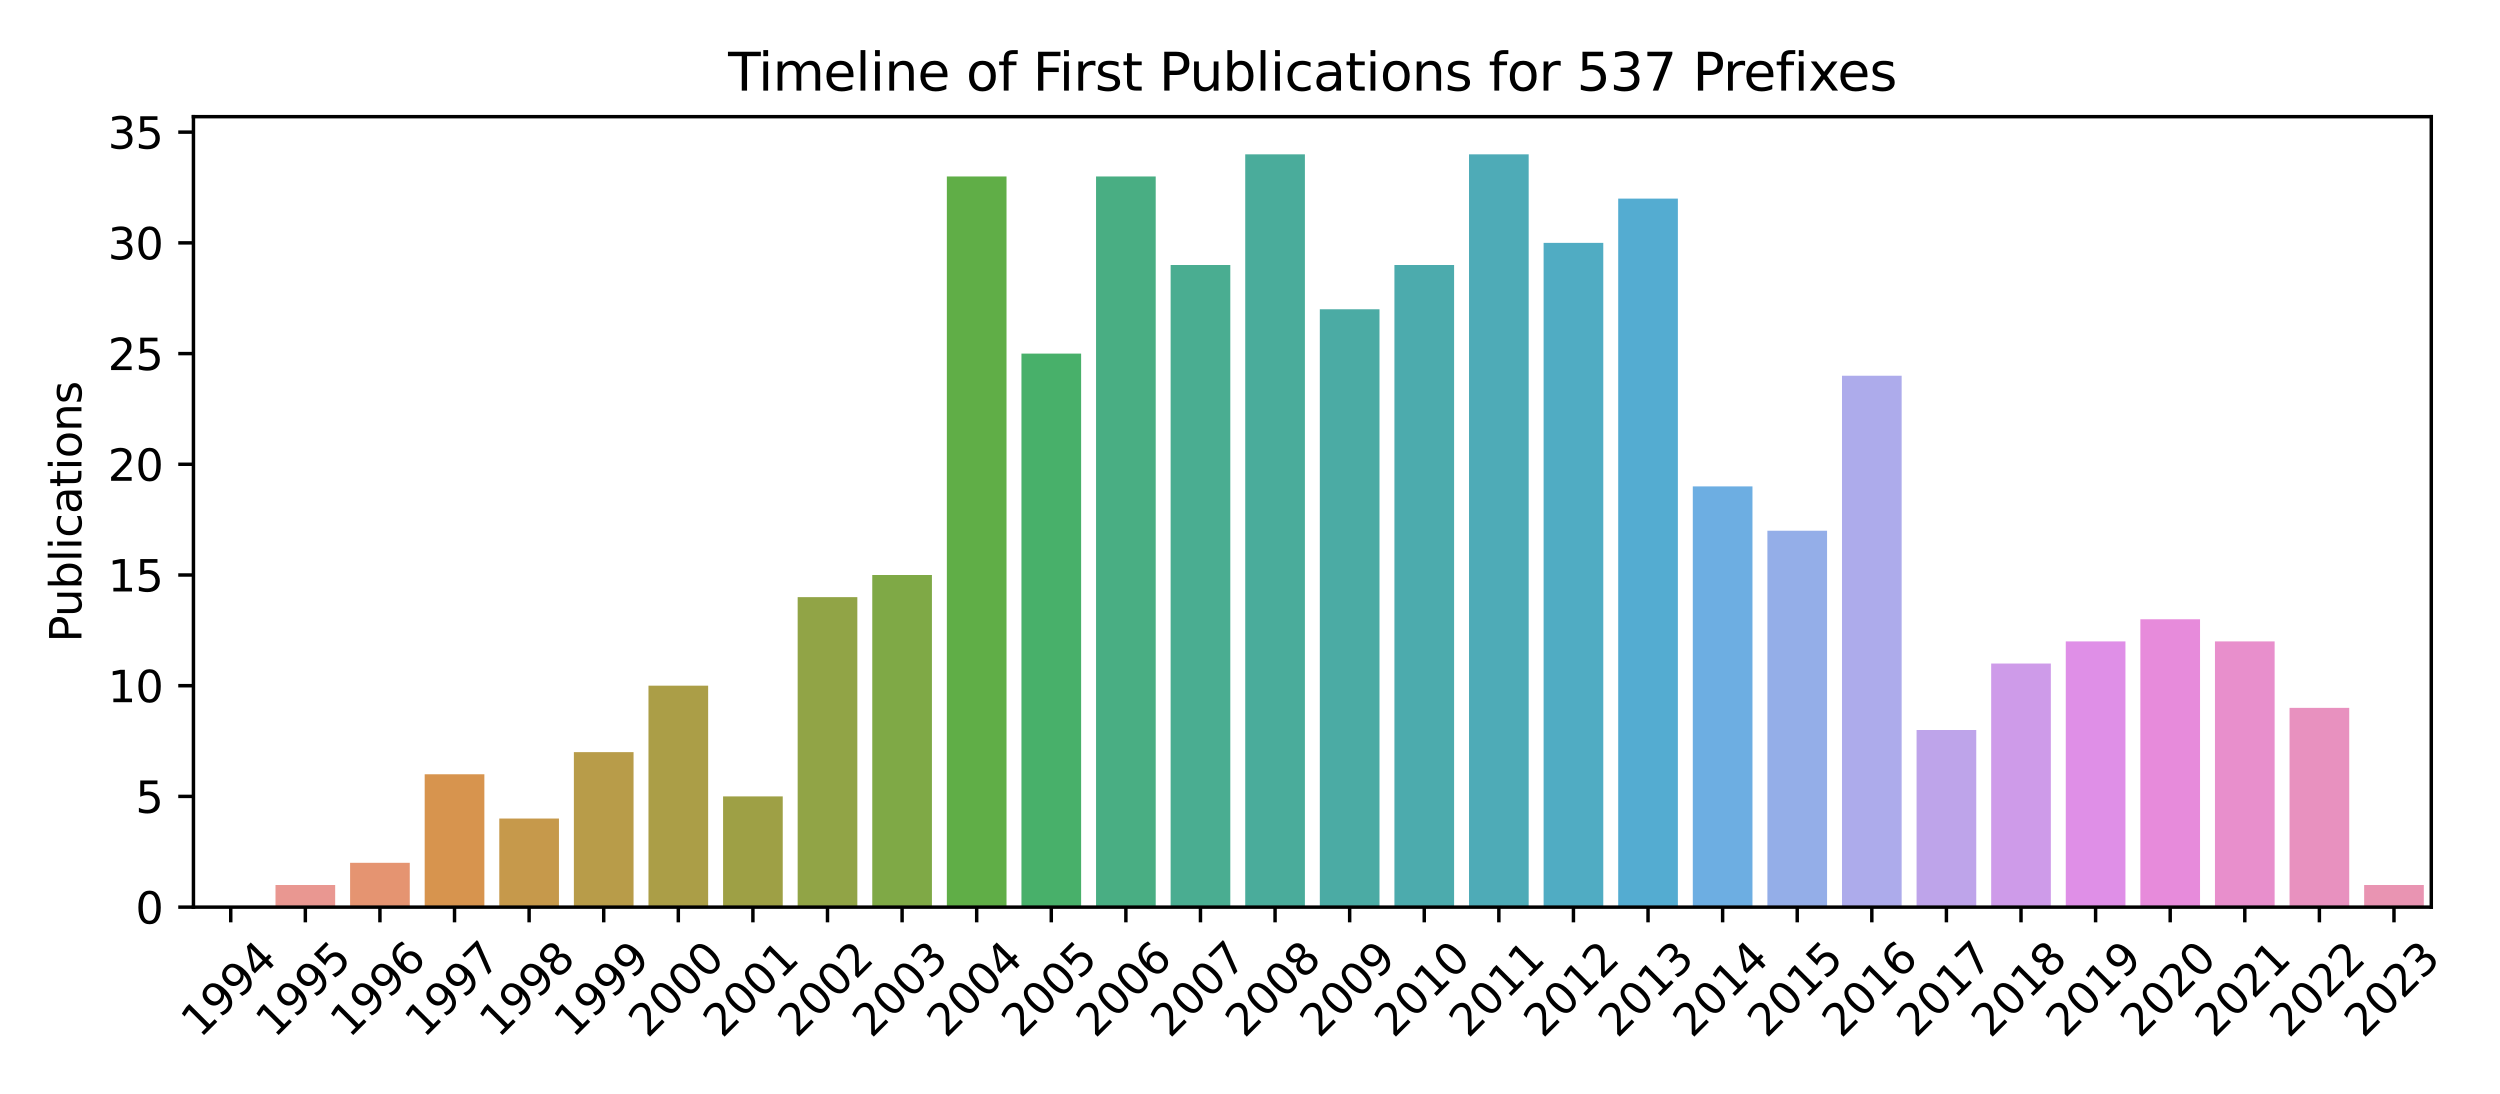 <?xml version="1.0" encoding="utf-8" standalone="no"?>
<!DOCTYPE svg PUBLIC "-//W3C//DTD SVG 1.1//EN"
  "http://www.w3.org/Graphics/SVG/1.1/DTD/svg11.dtd">
<svg xmlns:xlink="http://www.w3.org/1999/xlink" width="576pt" height="252pt" viewBox="0 0 576 252" xmlns="http://www.w3.org/2000/svg" version="1.1">
 <defs>
  <style type="text/css">*{stroke-linejoin: round; stroke-linecap: butt}</style>
 </defs>
 <g id="figure_1">
  <g id="patch_1">
   <path d="M 0 252 
L 576 252 
L 576 0 
L 0 0 
z
" style="fill: #ffffff"/>
  </g>
  <g id="axes_1">
   <g id="patch_2">
    <path d="M 44.57 208.999 
L 560.167 208.999 
L 560.167 26.88 
L 44.57 26.88 
z
" style="fill: #ffffff"/>
   </g>
   <g id="patch_3">
    <path d="M 46.289 208.999 
L 60.038 208.999 
L 60.038 208.999 
L 46.289 208.999 
z
" clip-path="url(#pfd00ea7d1a)" style="fill: #ea96a3"/>
   </g>
   <g id="patch_4">
    <path d="M 63.475 208.999 
L 77.224 208.999 
L 77.224 203.897 
L 63.475 203.897 
z
" clip-path="url(#pfd00ea7d1a)" style="fill: #e99791"/>
   </g>
   <g id="patch_5">
    <path d="M 80.662 208.999 
L 94.411 208.999 
L 94.411 198.796 
L 80.662 198.796 
z
" clip-path="url(#pfd00ea7d1a)" style="fill: #e59471"/>
   </g>
   <g id="patch_6">
    <path d="M 97.848 208.999 
L 111.598 208.999 
L 111.598 178.391 
L 97.848 178.391 
z
" clip-path="url(#pfd00ea7d1a)" style="fill: #d7944e"/>
   </g>
   <g id="patch_7">
    <path d="M 115.035 208.999 
L 128.784 208.999 
L 128.784 188.593 
L 115.035 188.593 
z
" clip-path="url(#pfd00ea7d1a)" style="fill: #c6994b"/>
   </g>
   <g id="patch_8">
    <path d="M 132.221 208.999 
L 145.971 208.999 
L 145.971 173.289 
L 132.221 173.289 
z
" clip-path="url(#pfd00ea7d1a)" style="fill: #b89c49"/>
   </g>
   <g id="patch_9">
    <path d="M 149.408 208.999 
L 163.157 208.999 
L 163.157 157.985 
L 149.408 157.985 
z
" clip-path="url(#pfd00ea7d1a)" style="fill: #ab9e47"/>
   </g>
   <g id="patch_10">
    <path d="M 166.595 208.999 
L 180.344 208.999 
L 180.344 183.492 
L 166.595 183.492 
z
" clip-path="url(#pfd00ea7d1a)" style="fill: #9ea045"/>
   </g>
   <g id="patch_11">
    <path d="M 183.781 208.999 
L 197.53 208.999 
L 197.53 137.58 
L 183.781 137.58 
z
" clip-path="url(#pfd00ea7d1a)" style="fill: #91a446"/>
   </g>
   <g id="patch_12">
    <path d="M 200.968 208.999 
L 214.717 208.999 
L 214.717 132.478 
L 200.968 132.478 
z
" clip-path="url(#pfd00ea7d1a)" style="fill: #7fa946"/>
   </g>
   <g id="patch_13">
    <path d="M 218.154 208.999 
L 231.903 208.999 
L 231.903 40.654 
L 218.154 40.654 
z
" clip-path="url(#pfd00ea7d1a)" style="fill: #60ae47"/>
   </g>
   <g id="patch_14">
    <path d="M 235.341 208.999 
L 249.09 208.999 
L 249.09 81.465 
L 235.341 81.465 
z
" clip-path="url(#pfd00ea7d1a)" style="fill: #48b06a"/>
   </g>
   <g id="patch_15">
    <path d="M 252.527 208.999 
L 266.277 208.999 
L 266.277 40.654 
L 252.527 40.654 
z
" clip-path="url(#pfd00ea7d1a)" style="fill: #49ae83"/>
   </g>
   <g id="patch_16">
    <path d="M 269.714 208.999 
L 283.463 208.999 
L 283.463 61.059 
L 269.714 61.059 
z
" clip-path="url(#pfd00ea7d1a)" style="fill: #4aad91"/>
   </g>
   <g id="patch_17">
    <path d="M 286.9 208.999 
L 300.65 208.999 
L 300.65 35.552 
L 286.9 35.552 
z
" clip-path="url(#pfd00ea7d1a)" style="fill: #4aac9b"/>
   </g>
   <g id="patch_18">
    <path d="M 304.087 208.999 
L 317.836 208.999 
L 317.836 71.262 
L 304.087 71.262 
z
" clip-path="url(#pfd00ea7d1a)" style="fill: #4baba4"/>
   </g>
   <g id="patch_19">
    <path d="M 321.274 208.999 
L 335.023 208.999 
L 335.023 61.059 
L 321.274 61.059 
z
" clip-path="url(#pfd00ea7d1a)" style="fill: #4cabad"/>
   </g>
   <g id="patch_20">
    <path d="M 338.46 208.999 
L 352.209 208.999 
L 352.209 35.552 
L 338.46 35.552 
z
" clip-path="url(#pfd00ea7d1a)" style="fill: #4eabb7"/>
   </g>
   <g id="patch_21">
    <path d="M 355.647 208.999 
L 369.396 208.999 
L 369.396 55.958 
L 355.647 55.958 
z
" clip-path="url(#pfd00ea7d1a)" style="fill: #50acc3"/>
   </g>
   <g id="patch_22">
    <path d="M 372.833 208.999 
L 386.582 208.999 
L 386.582 45.755 
L 372.833 45.755 
z
" clip-path="url(#pfd00ea7d1a)" style="fill: #54acd1"/>
   </g>
   <g id="patch_23">
    <path d="M 390.02 208.999 
L 403.769 208.999 
L 403.769 112.073 
L 390.02 112.073 
z
" clip-path="url(#pfd00ea7d1a)" style="fill: #6daee2"/>
   </g>
   <g id="patch_24">
    <path d="M 407.206 208.999 
L 420.956 208.999 
L 420.956 122.276 
L 407.206 122.276 
z
" clip-path="url(#pfd00ea7d1a)" style="fill: #94aee8"/>
   </g>
   <g id="patch_25">
    <path d="M 424.393 208.999 
L 438.142 208.999 
L 438.142 86.566 
L 424.393 86.566 
z
" clip-path="url(#pfd00ea7d1a)" style="fill: #adabeb"/>
   </g>
   <g id="patch_26">
    <path d="M 441.579 208.999 
L 455.329 208.999 
L 455.329 168.188 
L 441.579 168.188 
z
" clip-path="url(#pfd00ea7d1a)" style="fill: #bea4ea"/>
   </g>
   <g id="patch_27">
    <path d="M 458.766 208.999 
L 472.515 208.999 
L 472.515 152.884 
L 458.766 152.884 
z
" clip-path="url(#pfd00ea7d1a)" style="fill: #ce9be9"/>
   </g>
   <g id="patch_28">
    <path d="M 475.953 208.999 
L 489.702 208.999 
L 489.702 147.782 
L 475.953 147.782 
z
" clip-path="url(#pfd00ea7d1a)" style="fill: #df8fe7"/>
   </g>
   <g id="patch_29">
    <path d="M 493.139 208.999 
L 506.888 208.999 
L 506.888 142.681 
L 493.139 142.681 
z
" clip-path="url(#pfd00ea7d1a)" style="fill: #e78bdb"/>
   </g>
   <g id="patch_30">
    <path d="M 510.326 208.999 
L 524.075 208.999 
L 524.075 147.782 
L 510.326 147.782 
z
" clip-path="url(#pfd00ea7d1a)" style="fill: #e88fcc"/>
   </g>
   <g id="patch_31">
    <path d="M 527.512 208.999 
L 541.261 208.999 
L 541.261 163.086 
L 527.512 163.086 
z
" clip-path="url(#pfd00ea7d1a)" style="fill: #e891bf"/>
   </g>
   <g id="patch_32">
    <path d="M 544.699 208.999 
L 558.448 208.999 
L 558.448 203.897 
L 544.699 203.897 
z
" clip-path="url(#pfd00ea7d1a)" style="fill: #e994b2"/>
   </g>
   <g id="matplotlib.axis_1">
    <g id="xtick_1">
     <g id="line2d_1">
      <defs>
       <path id="m10ec2a07bf" d="M 0 0 
L 0 3.5 
" style="stroke: #000000; stroke-width: 0.8"/>
      </defs>
      <g>
       <use xlink:href="#m10ec2a07bf" x="53.163" y="208.999" style="stroke: #000000; stroke-width: 0.8"/>
      </g>
     </g>
     <g id="text_1">
      <!-- 1994 -->
      <g transform="translate(46.117 239.367) rotate(-45) scale(0.1 -0.1)">
       <defs>
        <path id="DejaVuSans-31" d="M 794 531 
L 1825 531 
L 1825 4091 
L 703 3866 
L 703 4441 
L 1819 4666 
L 2450 4666 
L 2450 531 
L 3481 531 
L 3481 0 
L 794 0 
L 794 531 
z
" transform="scale(0.016)"/>
        <path id="DejaVuSans-39" d="M 703 97 
L 703 672 
Q 941 559 1184 500 
Q 1428 441 1663 441 
Q 2288 441 2617 861 
Q 2947 1281 2994 2138 
Q 2813 1869 2534 1725 
Q 2256 1581 1919 1581 
Q 1219 1581 811 2004 
Q 403 2428 403 3163 
Q 403 3881 828 4315 
Q 1253 4750 1959 4750 
Q 2769 4750 3195 4129 
Q 3622 3509 3622 2328 
Q 3622 1225 3098 567 
Q 2575 -91 1691 -91 
Q 1453 -91 1209 -44 
Q 966 3 703 97 
z
M 1959 2075 
Q 2384 2075 2632 2365 
Q 2881 2656 2881 3163 
Q 2881 3666 2632 3958 
Q 2384 4250 1959 4250 
Q 1534 4250 1286 3958 
Q 1038 3666 1038 3163 
Q 1038 2656 1286 2365 
Q 1534 2075 1959 2075 
z
" transform="scale(0.016)"/>
        <path id="DejaVuSans-34" d="M 2419 4116 
L 825 1625 
L 2419 1625 
L 2419 4116 
z
M 2253 4666 
L 3047 4666 
L 3047 1625 
L 3713 1625 
L 3713 1100 
L 3047 1100 
L 3047 0 
L 2419 0 
L 2419 1100 
L 313 1100 
L 313 1709 
L 2253 4666 
z
" transform="scale(0.016)"/>
       </defs>
       <use xlink:href="#DejaVuSans-31"/>
       <use xlink:href="#DejaVuSans-39" x="63.623"/>
       <use xlink:href="#DejaVuSans-39" x="127.246"/>
       <use xlink:href="#DejaVuSans-34" x="190.869"/>
      </g>
     </g>
    </g>
    <g id="xtick_2">
     <g id="line2d_2">
      <g>
       <use xlink:href="#m10ec2a07bf" x="70.35" y="208.999" style="stroke: #000000; stroke-width: 0.8"/>
      </g>
     </g>
     <g id="text_2">
      <!-- 1995 -->
      <g transform="translate(63.303 239.367) rotate(-45) scale(0.1 -0.1)">
       <defs>
        <path id="DejaVuSans-35" d="M 691 4666 
L 3169 4666 
L 3169 4134 
L 1269 4134 
L 1269 2991 
Q 1406 3038 1543 3061 
Q 1681 3084 1819 3084 
Q 2600 3084 3056 2656 
Q 3513 2228 3513 1497 
Q 3513 744 3044 326 
Q 2575 -91 1722 -91 
Q 1428 -91 1123 -41 
Q 819 9 494 109 
L 494 744 
Q 775 591 1075 516 
Q 1375 441 1709 441 
Q 2250 441 2565 725 
Q 2881 1009 2881 1497 
Q 2881 1984 2565 2268 
Q 2250 2553 1709 2553 
Q 1456 2553 1204 2497 
Q 953 2441 691 2322 
L 691 4666 
z
" transform="scale(0.016)"/>
       </defs>
       <use xlink:href="#DejaVuSans-31"/>
       <use xlink:href="#DejaVuSans-39" x="63.623"/>
       <use xlink:href="#DejaVuSans-39" x="127.246"/>
       <use xlink:href="#DejaVuSans-35" x="190.869"/>
      </g>
     </g>
    </g>
    <g id="xtick_3">
     <g id="line2d_3">
      <g>
       <use xlink:href="#m10ec2a07bf" x="87.536" y="208.999" style="stroke: #000000; stroke-width: 0.8"/>
      </g>
     </g>
     <g id="text_3">
      <!-- 1996 -->
      <g transform="translate(80.49 239.367) rotate(-45) scale(0.1 -0.1)">
       <defs>
        <path id="DejaVuSans-36" d="M 2113 2584 
Q 1688 2584 1439 2293 
Q 1191 2003 1191 1497 
Q 1191 994 1439 701 
Q 1688 409 2113 409 
Q 2538 409 2786 701 
Q 3034 994 3034 1497 
Q 3034 2003 2786 2293 
Q 2538 2584 2113 2584 
z
M 3366 4563 
L 3366 3988 
Q 3128 4100 2886 4159 
Q 2644 4219 2406 4219 
Q 1781 4219 1451 3797 
Q 1122 3375 1075 2522 
Q 1259 2794 1537 2939 
Q 1816 3084 2150 3084 
Q 2853 3084 3261 2657 
Q 3669 2231 3669 1497 
Q 3669 778 3244 343 
Q 2819 -91 2113 -91 
Q 1303 -91 875 529 
Q 447 1150 447 2328 
Q 447 3434 972 4092 
Q 1497 4750 2381 4750 
Q 2619 4750 2861 4703 
Q 3103 4656 3366 4563 
z
" transform="scale(0.016)"/>
       </defs>
       <use xlink:href="#DejaVuSans-31"/>
       <use xlink:href="#DejaVuSans-39" x="63.623"/>
       <use xlink:href="#DejaVuSans-39" x="127.246"/>
       <use xlink:href="#DejaVuSans-36" x="190.869"/>
      </g>
     </g>
    </g>
    <g id="xtick_4">
     <g id="line2d_4">
      <g>
       <use xlink:href="#m10ec2a07bf" x="104.723" y="208.999" style="stroke: #000000; stroke-width: 0.8"/>
      </g>
     </g>
     <g id="text_4">
      <!-- 1997 -->
      <g transform="translate(97.676 239.367) rotate(-45) scale(0.1 -0.1)">
       <defs>
        <path id="DejaVuSans-37" d="M 525 4666 
L 3525 4666 
L 3525 4397 
L 1831 0 
L 1172 0 
L 2766 4134 
L 525 4134 
L 525 4666 
z
" transform="scale(0.016)"/>
       </defs>
       <use xlink:href="#DejaVuSans-31"/>
       <use xlink:href="#DejaVuSans-39" x="63.623"/>
       <use xlink:href="#DejaVuSans-39" x="127.246"/>
       <use xlink:href="#DejaVuSans-37" x="190.869"/>
      </g>
     </g>
    </g>
    <g id="xtick_5">
     <g id="line2d_5">
      <g>
       <use xlink:href="#m10ec2a07bf" x="121.909" y="208.999" style="stroke: #000000; stroke-width: 0.8"/>
      </g>
     </g>
     <g id="text_5">
      <!-- 1998 -->
      <g transform="translate(114.863 239.367) rotate(-45) scale(0.1 -0.1)">
       <defs>
        <path id="DejaVuSans-38" d="M 2034 2216 
Q 1584 2216 1326 1975 
Q 1069 1734 1069 1313 
Q 1069 891 1326 650 
Q 1584 409 2034 409 
Q 2484 409 2743 651 
Q 3003 894 3003 1313 
Q 3003 1734 2745 1975 
Q 2488 2216 2034 2216 
z
M 1403 2484 
Q 997 2584 770 2862 
Q 544 3141 544 3541 
Q 544 4100 942 4425 
Q 1341 4750 2034 4750 
Q 2731 4750 3128 4425 
Q 3525 4100 3525 3541 
Q 3525 3141 3298 2862 
Q 3072 2584 2669 2484 
Q 3125 2378 3379 2068 
Q 3634 1759 3634 1313 
Q 3634 634 3220 271 
Q 2806 -91 2034 -91 
Q 1263 -91 848 271 
Q 434 634 434 1313 
Q 434 1759 690 2068 
Q 947 2378 1403 2484 
z
M 1172 3481 
Q 1172 3119 1398 2916 
Q 1625 2713 2034 2713 
Q 2441 2713 2670 2916 
Q 2900 3119 2900 3481 
Q 2900 3844 2670 4047 
Q 2441 4250 2034 4250 
Q 1625 4250 1398 4047 
Q 1172 3844 1172 3481 
z
" transform="scale(0.016)"/>
       </defs>
       <use xlink:href="#DejaVuSans-31"/>
       <use xlink:href="#DejaVuSans-39" x="63.623"/>
       <use xlink:href="#DejaVuSans-39" x="127.246"/>
       <use xlink:href="#DejaVuSans-38" x="190.869"/>
      </g>
     </g>
    </g>
    <g id="xtick_6">
     <g id="line2d_6">
      <g>
       <use xlink:href="#m10ec2a07bf" x="139.096" y="208.999" style="stroke: #000000; stroke-width: 0.8"/>
      </g>
     </g>
     <g id="text_6">
      <!-- 1999 -->
      <g transform="translate(132.049 239.367) rotate(-45) scale(0.1 -0.1)">
       <use xlink:href="#DejaVuSans-31"/>
       <use xlink:href="#DejaVuSans-39" x="63.623"/>
       <use xlink:href="#DejaVuSans-39" x="127.246"/>
       <use xlink:href="#DejaVuSans-39" x="190.869"/>
      </g>
     </g>
    </g>
    <g id="xtick_7">
     <g id="line2d_7">
      <g>
       <use xlink:href="#m10ec2a07bf" x="156.283" y="208.999" style="stroke: #000000; stroke-width: 0.8"/>
      </g>
     </g>
     <g id="text_7">
      <!-- 2000 -->
      <g transform="translate(149.236 239.367) rotate(-45) scale(0.1 -0.1)">
       <defs>
        <path id="DejaVuSans-32" d="M 1228 531 
L 3431 531 
L 3431 0 
L 469 0 
L 469 531 
Q 828 903 1448 1529 
Q 2069 2156 2228 2338 
Q 2531 2678 2651 2914 
Q 2772 3150 2772 3378 
Q 2772 3750 2511 3984 
Q 2250 4219 1831 4219 
Q 1534 4219 1204 4116 
Q 875 4013 500 3803 
L 500 4441 
Q 881 4594 1212 4672 
Q 1544 4750 1819 4750 
Q 2544 4750 2975 4387 
Q 3406 4025 3406 3419 
Q 3406 3131 3298 2873 
Q 3191 2616 2906 2266 
Q 2828 2175 2409 1742 
Q 1991 1309 1228 531 
z
" transform="scale(0.016)"/>
        <path id="DejaVuSans-30" d="M 2034 4250 
Q 1547 4250 1301 3770 
Q 1056 3291 1056 2328 
Q 1056 1369 1301 889 
Q 1547 409 2034 409 
Q 2525 409 2770 889 
Q 3016 1369 3016 2328 
Q 3016 3291 2770 3770 
Q 2525 4250 2034 4250 
z
M 2034 4750 
Q 2819 4750 3233 4129 
Q 3647 3509 3647 2328 
Q 3647 1150 3233 529 
Q 2819 -91 2034 -91 
Q 1250 -91 836 529 
Q 422 1150 422 2328 
Q 422 3509 836 4129 
Q 1250 4750 2034 4750 
z
" transform="scale(0.016)"/>
       </defs>
       <use xlink:href="#DejaVuSans-32"/>
       <use xlink:href="#DejaVuSans-30" x="63.623"/>
       <use xlink:href="#DejaVuSans-30" x="127.246"/>
       <use xlink:href="#DejaVuSans-30" x="190.869"/>
      </g>
     </g>
    </g>
    <g id="xtick_8">
     <g id="line2d_8">
      <g>
       <use xlink:href="#m10ec2a07bf" x="173.469" y="208.999" style="stroke: #000000; stroke-width: 0.8"/>
      </g>
     </g>
     <g id="text_8">
      <!-- 2001 -->
      <g transform="translate(166.422 239.367) rotate(-45) scale(0.1 -0.1)">
       <use xlink:href="#DejaVuSans-32"/>
       <use xlink:href="#DejaVuSans-30" x="63.623"/>
       <use xlink:href="#DejaVuSans-30" x="127.246"/>
       <use xlink:href="#DejaVuSans-31" x="190.869"/>
      </g>
     </g>
    </g>
    <g id="xtick_9">
     <g id="line2d_9">
      <g>
       <use xlink:href="#m10ec2a07bf" x="190.656" y="208.999" style="stroke: #000000; stroke-width: 0.8"/>
      </g>
     </g>
     <g id="text_9">
      <!-- 2002 -->
      <g transform="translate(183.609 239.367) rotate(-45) scale(0.1 -0.1)">
       <use xlink:href="#DejaVuSans-32"/>
       <use xlink:href="#DejaVuSans-30" x="63.623"/>
       <use xlink:href="#DejaVuSans-30" x="127.246"/>
       <use xlink:href="#DejaVuSans-32" x="190.869"/>
      </g>
     </g>
    </g>
    <g id="xtick_10">
     <g id="line2d_10">
      <g>
       <use xlink:href="#m10ec2a07bf" x="207.842" y="208.999" style="stroke: #000000; stroke-width: 0.8"/>
      </g>
     </g>
     <g id="text_10">
      <!-- 2003 -->
      <g transform="translate(200.796 239.367) rotate(-45) scale(0.1 -0.1)">
       <defs>
        <path id="DejaVuSans-33" d="M 2597 2516 
Q 3050 2419 3304 2112 
Q 3559 1806 3559 1356 
Q 3559 666 3084 287 
Q 2609 -91 1734 -91 
Q 1441 -91 1130 -33 
Q 819 25 488 141 
L 488 750 
Q 750 597 1062 519 
Q 1375 441 1716 441 
Q 2309 441 2620 675 
Q 2931 909 2931 1356 
Q 2931 1769 2642 2001 
Q 2353 2234 1838 2234 
L 1294 2234 
L 1294 2753 
L 1863 2753 
Q 2328 2753 2575 2939 
Q 2822 3125 2822 3475 
Q 2822 3834 2567 4026 
Q 2313 4219 1838 4219 
Q 1578 4219 1281 4162 
Q 984 4106 628 3988 
L 628 4550 
Q 988 4650 1302 4700 
Q 1616 4750 1894 4750 
Q 2613 4750 3031 4423 
Q 3450 4097 3450 3541 
Q 3450 3153 3228 2886 
Q 3006 2619 2597 2516 
z
" transform="scale(0.016)"/>
       </defs>
       <use xlink:href="#DejaVuSans-32"/>
       <use xlink:href="#DejaVuSans-30" x="63.623"/>
       <use xlink:href="#DejaVuSans-30" x="127.246"/>
       <use xlink:href="#DejaVuSans-33" x="190.869"/>
      </g>
     </g>
    </g>
    <g id="xtick_11">
     <g id="line2d_11">
      <g>
       <use xlink:href="#m10ec2a07bf" x="225.029" y="208.999" style="stroke: #000000; stroke-width: 0.8"/>
      </g>
     </g>
     <g id="text_11">
      <!-- 2004 -->
      <g transform="translate(217.982 239.367) rotate(-45) scale(0.1 -0.1)">
       <use xlink:href="#DejaVuSans-32"/>
       <use xlink:href="#DejaVuSans-30" x="63.623"/>
       <use xlink:href="#DejaVuSans-30" x="127.246"/>
       <use xlink:href="#DejaVuSans-34" x="190.869"/>
      </g>
     </g>
    </g>
    <g id="xtick_12">
     <g id="line2d_12">
      <g>
       <use xlink:href="#m10ec2a07bf" x="242.215" y="208.999" style="stroke: #000000; stroke-width: 0.8"/>
      </g>
     </g>
     <g id="text_12">
      <!-- 2005 -->
      <g transform="translate(235.169 239.367) rotate(-45) scale(0.1 -0.1)">
       <use xlink:href="#DejaVuSans-32"/>
       <use xlink:href="#DejaVuSans-30" x="63.623"/>
       <use xlink:href="#DejaVuSans-30" x="127.246"/>
       <use xlink:href="#DejaVuSans-35" x="190.869"/>
      </g>
     </g>
    </g>
    <g id="xtick_13">
     <g id="line2d_13">
      <g>
       <use xlink:href="#m10ec2a07bf" x="259.402" y="208.999" style="stroke: #000000; stroke-width: 0.8"/>
      </g>
     </g>
     <g id="text_13">
      <!-- 2006 -->
      <g transform="translate(252.355 239.367) rotate(-45) scale(0.1 -0.1)">
       <use xlink:href="#DejaVuSans-32"/>
       <use xlink:href="#DejaVuSans-30" x="63.623"/>
       <use xlink:href="#DejaVuSans-30" x="127.246"/>
       <use xlink:href="#DejaVuSans-36" x="190.869"/>
      </g>
     </g>
    </g>
    <g id="xtick_14">
     <g id="line2d_14">
      <g>
       <use xlink:href="#m10ec2a07bf" x="276.588" y="208.999" style="stroke: #000000; stroke-width: 0.8"/>
      </g>
     </g>
     <g id="text_14">
      <!-- 2007 -->
      <g transform="translate(269.542 239.367) rotate(-45) scale(0.1 -0.1)">
       <use xlink:href="#DejaVuSans-32"/>
       <use xlink:href="#DejaVuSans-30" x="63.623"/>
       <use xlink:href="#DejaVuSans-30" x="127.246"/>
       <use xlink:href="#DejaVuSans-37" x="190.869"/>
      </g>
     </g>
    </g>
    <g id="xtick_15">
     <g id="line2d_15">
      <g>
       <use xlink:href="#m10ec2a07bf" x="293.775" y="208.999" style="stroke: #000000; stroke-width: 0.8"/>
      </g>
     </g>
     <g id="text_15">
      <!-- 2008 -->
      <g transform="translate(286.728 239.367) rotate(-45) scale(0.1 -0.1)">
       <use xlink:href="#DejaVuSans-32"/>
       <use xlink:href="#DejaVuSans-30" x="63.623"/>
       <use xlink:href="#DejaVuSans-30" x="127.246"/>
       <use xlink:href="#DejaVuSans-38" x="190.869"/>
      </g>
     </g>
    </g>
    <g id="xtick_16">
     <g id="line2d_16">
      <g>
       <use xlink:href="#m10ec2a07bf" x="310.962" y="208.999" style="stroke: #000000; stroke-width: 0.8"/>
      </g>
     </g>
     <g id="text_16">
      <!-- 2009 -->
      <g transform="translate(303.915 239.367) rotate(-45) scale(0.1 -0.1)">
       <use xlink:href="#DejaVuSans-32"/>
       <use xlink:href="#DejaVuSans-30" x="63.623"/>
       <use xlink:href="#DejaVuSans-30" x="127.246"/>
       <use xlink:href="#DejaVuSans-39" x="190.869"/>
      </g>
     </g>
    </g>
    <g id="xtick_17">
     <g id="line2d_17">
      <g>
       <use xlink:href="#m10ec2a07bf" x="328.148" y="208.999" style="stroke: #000000; stroke-width: 0.8"/>
      </g>
     </g>
     <g id="text_17">
      <!-- 2010 -->
      <g transform="translate(321.101 239.367) rotate(-45) scale(0.1 -0.1)">
       <use xlink:href="#DejaVuSans-32"/>
       <use xlink:href="#DejaVuSans-30" x="63.623"/>
       <use xlink:href="#DejaVuSans-31" x="127.246"/>
       <use xlink:href="#DejaVuSans-30" x="190.869"/>
      </g>
     </g>
    </g>
    <g id="xtick_18">
     <g id="line2d_18">
      <g>
       <use xlink:href="#m10ec2a07bf" x="345.335" y="208.999" style="stroke: #000000; stroke-width: 0.8"/>
      </g>
     </g>
     <g id="text_18">
      <!-- 2011 -->
      <g transform="translate(338.288 239.367) rotate(-45) scale(0.1 -0.1)">
       <use xlink:href="#DejaVuSans-32"/>
       <use xlink:href="#DejaVuSans-30" x="63.623"/>
       <use xlink:href="#DejaVuSans-31" x="127.246"/>
       <use xlink:href="#DejaVuSans-31" x="190.869"/>
      </g>
     </g>
    </g>
    <g id="xtick_19">
     <g id="line2d_19">
      <g>
       <use xlink:href="#m10ec2a07bf" x="362.521" y="208.999" style="stroke: #000000; stroke-width: 0.8"/>
      </g>
     </g>
     <g id="text_19">
      <!-- 2012 -->
      <g transform="translate(355.474 239.367) rotate(-45) scale(0.1 -0.1)">
       <use xlink:href="#DejaVuSans-32"/>
       <use xlink:href="#DejaVuSans-30" x="63.623"/>
       <use xlink:href="#DejaVuSans-31" x="127.246"/>
       <use xlink:href="#DejaVuSans-32" x="190.869"/>
      </g>
     </g>
    </g>
    <g id="xtick_20">
     <g id="line2d_20">
      <g>
       <use xlink:href="#m10ec2a07bf" x="379.708" y="208.999" style="stroke: #000000; stroke-width: 0.8"/>
      </g>
     </g>
     <g id="text_20">
      <!-- 2013 -->
      <g transform="translate(372.661 239.367) rotate(-45) scale(0.1 -0.1)">
       <use xlink:href="#DejaVuSans-32"/>
       <use xlink:href="#DejaVuSans-30" x="63.623"/>
       <use xlink:href="#DejaVuSans-31" x="127.246"/>
       <use xlink:href="#DejaVuSans-33" x="190.869"/>
      </g>
     </g>
    </g>
    <g id="xtick_21">
     <g id="line2d_21">
      <g>
       <use xlink:href="#m10ec2a07bf" x="396.894" y="208.999" style="stroke: #000000; stroke-width: 0.8"/>
      </g>
     </g>
     <g id="text_21">
      <!-- 2014 -->
      <g transform="translate(389.848 239.367) rotate(-45) scale(0.1 -0.1)">
       <use xlink:href="#DejaVuSans-32"/>
       <use xlink:href="#DejaVuSans-30" x="63.623"/>
       <use xlink:href="#DejaVuSans-31" x="127.246"/>
       <use xlink:href="#DejaVuSans-34" x="190.869"/>
      </g>
     </g>
    </g>
    <g id="xtick_22">
     <g id="line2d_22">
      <g>
       <use xlink:href="#m10ec2a07bf" x="414.081" y="208.999" style="stroke: #000000; stroke-width: 0.8"/>
      </g>
     </g>
     <g id="text_22">
      <!-- 2015 -->
      <g transform="translate(407.034 239.367) rotate(-45) scale(0.1 -0.1)">
       <use xlink:href="#DejaVuSans-32"/>
       <use xlink:href="#DejaVuSans-30" x="63.623"/>
       <use xlink:href="#DejaVuSans-31" x="127.246"/>
       <use xlink:href="#DejaVuSans-35" x="190.869"/>
      </g>
     </g>
    </g>
    <g id="xtick_23">
     <g id="line2d_23">
      <g>
       <use xlink:href="#m10ec2a07bf" x="431.267" y="208.999" style="stroke: #000000; stroke-width: 0.8"/>
      </g>
     </g>
     <g id="text_23">
      <!-- 2016 -->
      <g transform="translate(424.221 239.367) rotate(-45) scale(0.1 -0.1)">
       <use xlink:href="#DejaVuSans-32"/>
       <use xlink:href="#DejaVuSans-30" x="63.623"/>
       <use xlink:href="#DejaVuSans-31" x="127.246"/>
       <use xlink:href="#DejaVuSans-36" x="190.869"/>
      </g>
     </g>
    </g>
    <g id="xtick_24">
     <g id="line2d_24">
      <g>
       <use xlink:href="#m10ec2a07bf" x="448.454" y="208.999" style="stroke: #000000; stroke-width: 0.8"/>
      </g>
     </g>
     <g id="text_24">
      <!-- 2017 -->
      <g transform="translate(441.407 239.367) rotate(-45) scale(0.1 -0.1)">
       <use xlink:href="#DejaVuSans-32"/>
       <use xlink:href="#DejaVuSans-30" x="63.623"/>
       <use xlink:href="#DejaVuSans-31" x="127.246"/>
       <use xlink:href="#DejaVuSans-37" x="190.869"/>
      </g>
     </g>
    </g>
    <g id="xtick_25">
     <g id="line2d_25">
      <g>
       <use xlink:href="#m10ec2a07bf" x="465.641" y="208.999" style="stroke: #000000; stroke-width: 0.8"/>
      </g>
     </g>
     <g id="text_25">
      <!-- 2018 -->
      <g transform="translate(458.594 239.367) rotate(-45) scale(0.1 -0.1)">
       <use xlink:href="#DejaVuSans-32"/>
       <use xlink:href="#DejaVuSans-30" x="63.623"/>
       <use xlink:href="#DejaVuSans-31" x="127.246"/>
       <use xlink:href="#DejaVuSans-38" x="190.869"/>
      </g>
     </g>
    </g>
    <g id="xtick_26">
     <g id="line2d_26">
      <g>
       <use xlink:href="#m10ec2a07bf" x="482.827" y="208.999" style="stroke: #000000; stroke-width: 0.8"/>
      </g>
     </g>
     <g id="text_26">
      <!-- 2019 -->
      <g transform="translate(475.78 239.367) rotate(-45) scale(0.1 -0.1)">
       <use xlink:href="#DejaVuSans-32"/>
       <use xlink:href="#DejaVuSans-30" x="63.623"/>
       <use xlink:href="#DejaVuSans-31" x="127.246"/>
       <use xlink:href="#DejaVuSans-39" x="190.869"/>
      </g>
     </g>
    </g>
    <g id="xtick_27">
     <g id="line2d_27">
      <g>
       <use xlink:href="#m10ec2a07bf" x="500.014" y="208.999" style="stroke: #000000; stroke-width: 0.8"/>
      </g>
     </g>
     <g id="text_27">
      <!-- 2020 -->
      <g transform="translate(492.967 239.367) rotate(-45) scale(0.1 -0.1)">
       <use xlink:href="#DejaVuSans-32"/>
       <use xlink:href="#DejaVuSans-30" x="63.623"/>
       <use xlink:href="#DejaVuSans-32" x="127.246"/>
       <use xlink:href="#DejaVuSans-30" x="190.869"/>
      </g>
     </g>
    </g>
    <g id="xtick_28">
     <g id="line2d_28">
      <g>
       <use xlink:href="#m10ec2a07bf" x="517.2" y="208.999" style="stroke: #000000; stroke-width: 0.8"/>
      </g>
     </g>
     <g id="text_28">
      <!-- 2021 -->
      <g transform="translate(510.153 239.367) rotate(-45) scale(0.1 -0.1)">
       <use xlink:href="#DejaVuSans-32"/>
       <use xlink:href="#DejaVuSans-30" x="63.623"/>
       <use xlink:href="#DejaVuSans-32" x="127.246"/>
       <use xlink:href="#DejaVuSans-31" x="190.869"/>
      </g>
     </g>
    </g>
    <g id="xtick_29">
     <g id="line2d_29">
      <g>
       <use xlink:href="#m10ec2a07bf" x="534.387" y="208.999" style="stroke: #000000; stroke-width: 0.8"/>
      </g>
     </g>
     <g id="text_29">
      <!-- 2022 -->
      <g transform="translate(527.34 239.367) rotate(-45) scale(0.1 -0.1)">
       <use xlink:href="#DejaVuSans-32"/>
       <use xlink:href="#DejaVuSans-30" x="63.623"/>
       <use xlink:href="#DejaVuSans-32" x="127.246"/>
       <use xlink:href="#DejaVuSans-32" x="190.869"/>
      </g>
     </g>
    </g>
    <g id="xtick_30">
     <g id="line2d_30">
      <g>
       <use xlink:href="#m10ec2a07bf" x="551.573" y="208.999" style="stroke: #000000; stroke-width: 0.8"/>
      </g>
     </g>
     <g id="text_30">
      <!-- 2023 -->
      <g transform="translate(544.527 239.367) rotate(-45) scale(0.1 -0.1)">
       <use xlink:href="#DejaVuSans-32"/>
       <use xlink:href="#DejaVuSans-30" x="63.623"/>
       <use xlink:href="#DejaVuSans-32" x="127.246"/>
       <use xlink:href="#DejaVuSans-33" x="190.869"/>
      </g>
     </g>
    </g>
   </g>
   <g id="matplotlib.axis_2">
    <g id="ytick_1">
     <g id="line2d_31">
      <defs>
       <path id="m37e8f77d16" d="M 0 0 
L -3.5 0 
" style="stroke: #000000; stroke-width: 0.8"/>
      </defs>
      <g>
       <use xlink:href="#m37e8f77d16" x="44.57" y="208.999" style="stroke: #000000; stroke-width: 0.8"/>
      </g>
     </g>
     <g id="text_31">
      <!-- 0 -->
      <g transform="translate(31.207 212.798) scale(0.1 -0.1)">
       <use xlink:href="#DejaVuSans-30"/>
      </g>
     </g>
    </g>
    <g id="ytick_2">
     <g id="line2d_32">
      <g>
       <use xlink:href="#m37e8f77d16" x="44.57" y="183.492" style="stroke: #000000; stroke-width: 0.8"/>
      </g>
     </g>
     <g id="text_32">
      <!-- 5 -->
      <g transform="translate(31.207 187.291) scale(0.1 -0.1)">
       <use xlink:href="#DejaVuSans-35"/>
      </g>
     </g>
    </g>
    <g id="ytick_3">
     <g id="line2d_33">
      <g>
       <use xlink:href="#m37e8f77d16" x="44.57" y="157.985" style="stroke: #000000; stroke-width: 0.8"/>
      </g>
     </g>
     <g id="text_33">
      <!-- 10 -->
      <g transform="translate(24.845 161.784) scale(0.1 -0.1)">
       <use xlink:href="#DejaVuSans-31"/>
       <use xlink:href="#DejaVuSans-30" x="63.623"/>
      </g>
     </g>
    </g>
    <g id="ytick_4">
     <g id="line2d_34">
      <g>
       <use xlink:href="#m37e8f77d16" x="44.57" y="132.478" style="stroke: #000000; stroke-width: 0.8"/>
      </g>
     </g>
     <g id="text_34">
      <!-- 15 -->
      <g transform="translate(24.845 136.277) scale(0.1 -0.1)">
       <use xlink:href="#DejaVuSans-31"/>
       <use xlink:href="#DejaVuSans-35" x="63.623"/>
      </g>
     </g>
    </g>
    <g id="ytick_5">
     <g id="line2d_35">
      <g>
       <use xlink:href="#m37e8f77d16" x="44.57" y="106.971" style="stroke: #000000; stroke-width: 0.8"/>
      </g>
     </g>
     <g id="text_35">
      <!-- 20 -->
      <g transform="translate(24.845 110.771) scale(0.1 -0.1)">
       <use xlink:href="#DejaVuSans-32"/>
       <use xlink:href="#DejaVuSans-30" x="63.623"/>
      </g>
     </g>
    </g>
    <g id="ytick_6">
     <g id="line2d_36">
      <g>
       <use xlink:href="#m37e8f77d16" x="44.57" y="81.465" style="stroke: #000000; stroke-width: 0.8"/>
      </g>
     </g>
     <g id="text_36">
      <!-- 25 -->
      <g transform="translate(24.845 85.264) scale(0.1 -0.1)">
       <use xlink:href="#DejaVuSans-32"/>
       <use xlink:href="#DejaVuSans-35" x="63.623"/>
      </g>
     </g>
    </g>
    <g id="ytick_7">
     <g id="line2d_37">
      <g>
       <use xlink:href="#m37e8f77d16" x="44.57" y="55.958" style="stroke: #000000; stroke-width: 0.8"/>
      </g>
     </g>
     <g id="text_37">
      <!-- 30 -->
      <g transform="translate(24.845 59.757) scale(0.1 -0.1)">
       <use xlink:href="#DejaVuSans-33"/>
       <use xlink:href="#DejaVuSans-30" x="63.623"/>
      </g>
     </g>
    </g>
    <g id="ytick_8">
     <g id="line2d_38">
      <g>
       <use xlink:href="#m37e8f77d16" x="44.57" y="30.451" style="stroke: #000000; stroke-width: 0.8"/>
      </g>
     </g>
     <g id="text_38">
      <!-- 35 -->
      <g transform="translate(24.845 34.25) scale(0.1 -0.1)">
       <use xlink:href="#DejaVuSans-33"/>
       <use xlink:href="#DejaVuSans-35" x="63.623"/>
      </g>
     </g>
    </g>
    <g id="text_39">
     <!-- Publications -->
     <g transform="translate(18.765 147.983) rotate(-90) scale(0.1 -0.1)">
      <defs>
       <path id="DejaVuSans-50" d="M 1259 4147 
L 1259 2394 
L 2053 2394 
Q 2494 2394 2734 2622 
Q 2975 2850 2975 3272 
Q 2975 3691 2734 3919 
Q 2494 4147 2053 4147 
L 1259 4147 
z
M 628 4666 
L 2053 4666 
Q 2838 4666 3239 4311 
Q 3641 3956 3641 3272 
Q 3641 2581 3239 2228 
Q 2838 1875 2053 1875 
L 1259 1875 
L 1259 0 
L 628 0 
L 628 4666 
z
" transform="scale(0.016)"/>
       <path id="DejaVuSans-75" d="M 544 1381 
L 544 3500 
L 1119 3500 
L 1119 1403 
Q 1119 906 1312 657 
Q 1506 409 1894 409 
Q 2359 409 2629 706 
Q 2900 1003 2900 1516 
L 2900 3500 
L 3475 3500 
L 3475 0 
L 2900 0 
L 2900 538 
Q 2691 219 2414 64 
Q 2138 -91 1772 -91 
Q 1169 -91 856 284 
Q 544 659 544 1381 
z
M 1991 3584 
L 1991 3584 
z
" transform="scale(0.016)"/>
       <path id="DejaVuSans-62" d="M 3116 1747 
Q 3116 2381 2855 2742 
Q 2594 3103 2138 3103 
Q 1681 3103 1420 2742 
Q 1159 2381 1159 1747 
Q 1159 1113 1420 752 
Q 1681 391 2138 391 
Q 2594 391 2855 752 
Q 3116 1113 3116 1747 
z
M 1159 2969 
Q 1341 3281 1617 3432 
Q 1894 3584 2278 3584 
Q 2916 3584 3314 3078 
Q 3713 2572 3713 1747 
Q 3713 922 3314 415 
Q 2916 -91 2278 -91 
Q 1894 -91 1617 61 
Q 1341 213 1159 525 
L 1159 0 
L 581 0 
L 581 4863 
L 1159 4863 
L 1159 2969 
z
" transform="scale(0.016)"/>
       <path id="DejaVuSans-6c" d="M 603 4863 
L 1178 4863 
L 1178 0 
L 603 0 
L 603 4863 
z
" transform="scale(0.016)"/>
       <path id="DejaVuSans-69" d="M 603 3500 
L 1178 3500 
L 1178 0 
L 603 0 
L 603 3500 
z
M 603 4863 
L 1178 4863 
L 1178 4134 
L 603 4134 
L 603 4863 
z
" transform="scale(0.016)"/>
       <path id="DejaVuSans-63" d="M 3122 3366 
L 3122 2828 
Q 2878 2963 2633 3030 
Q 2388 3097 2138 3097 
Q 1578 3097 1268 2742 
Q 959 2388 959 1747 
Q 959 1106 1268 751 
Q 1578 397 2138 397 
Q 2388 397 2633 464 
Q 2878 531 3122 666 
L 3122 134 
Q 2881 22 2623 -34 
Q 2366 -91 2075 -91 
Q 1284 -91 818 406 
Q 353 903 353 1747 
Q 353 2603 823 3093 
Q 1294 3584 2113 3584 
Q 2378 3584 2631 3529 
Q 2884 3475 3122 3366 
z
" transform="scale(0.016)"/>
       <path id="DejaVuSans-61" d="M 2194 1759 
Q 1497 1759 1228 1600 
Q 959 1441 959 1056 
Q 959 750 1161 570 
Q 1363 391 1709 391 
Q 2188 391 2477 730 
Q 2766 1069 2766 1631 
L 2766 1759 
L 2194 1759 
z
M 3341 1997 
L 3341 0 
L 2766 0 
L 2766 531 
Q 2569 213 2275 61 
Q 1981 -91 1556 -91 
Q 1019 -91 701 211 
Q 384 513 384 1019 
Q 384 1609 779 1909 
Q 1175 2209 1959 2209 
L 2766 2209 
L 2766 2266 
Q 2766 2663 2505 2880 
Q 2244 3097 1772 3097 
Q 1472 3097 1187 3025 
Q 903 2953 641 2809 
L 641 3341 
Q 956 3463 1253 3523 
Q 1550 3584 1831 3584 
Q 2591 3584 2966 3190 
Q 3341 2797 3341 1997 
z
" transform="scale(0.016)"/>
       <path id="DejaVuSans-74" d="M 1172 4494 
L 1172 3500 
L 2356 3500 
L 2356 3053 
L 1172 3053 
L 1172 1153 
Q 1172 725 1289 603 
Q 1406 481 1766 481 
L 2356 481 
L 2356 0 
L 1766 0 
Q 1100 0 847 248 
Q 594 497 594 1153 
L 594 3053 
L 172 3053 
L 172 3500 
L 594 3500 
L 594 4494 
L 1172 4494 
z
" transform="scale(0.016)"/>
       <path id="DejaVuSans-6f" d="M 1959 3097 
Q 1497 3097 1228 2736 
Q 959 2375 959 1747 
Q 959 1119 1226 758 
Q 1494 397 1959 397 
Q 2419 397 2687 759 
Q 2956 1122 2956 1747 
Q 2956 2369 2687 2733 
Q 2419 3097 1959 3097 
z
M 1959 3584 
Q 2709 3584 3137 3096 
Q 3566 2609 3566 1747 
Q 3566 888 3137 398 
Q 2709 -91 1959 -91 
Q 1206 -91 779 398 
Q 353 888 353 1747 
Q 353 2609 779 3096 
Q 1206 3584 1959 3584 
z
" transform="scale(0.016)"/>
       <path id="DejaVuSans-6e" d="M 3513 2113 
L 3513 0 
L 2938 0 
L 2938 2094 
Q 2938 2591 2744 2837 
Q 2550 3084 2163 3084 
Q 1697 3084 1428 2787 
Q 1159 2491 1159 1978 
L 1159 0 
L 581 0 
L 581 3500 
L 1159 3500 
L 1159 2956 
Q 1366 3272 1645 3428 
Q 1925 3584 2291 3584 
Q 2894 3584 3203 3211 
Q 3513 2838 3513 2113 
z
" transform="scale(0.016)"/>
       <path id="DejaVuSans-73" d="M 2834 3397 
L 2834 2853 
Q 2591 2978 2328 3040 
Q 2066 3103 1784 3103 
Q 1356 3103 1142 2972 
Q 928 2841 928 2578 
Q 928 2378 1081 2264 
Q 1234 2150 1697 2047 
L 1894 2003 
Q 2506 1872 2764 1633 
Q 3022 1394 3022 966 
Q 3022 478 2636 193 
Q 2250 -91 1575 -91 
Q 1294 -91 989 -36 
Q 684 19 347 128 
L 347 722 
Q 666 556 975 473 
Q 1284 391 1588 391 
Q 1994 391 2212 530 
Q 2431 669 2431 922 
Q 2431 1156 2273 1281 
Q 2116 1406 1581 1522 
L 1381 1569 
Q 847 1681 609 1914 
Q 372 2147 372 2553 
Q 372 3047 722 3315 
Q 1072 3584 1716 3584 
Q 2034 3584 2315 3537 
Q 2597 3491 2834 3397 
z
" transform="scale(0.016)"/>
      </defs>
      <use xlink:href="#DejaVuSans-50"/>
      <use xlink:href="#DejaVuSans-75" x="58.553"/>
      <use xlink:href="#DejaVuSans-62" x="121.932"/>
      <use xlink:href="#DejaVuSans-6c" x="185.408"/>
      <use xlink:href="#DejaVuSans-69" x="213.191"/>
      <use xlink:href="#DejaVuSans-63" x="240.975"/>
      <use xlink:href="#DejaVuSans-61" x="295.955"/>
      <use xlink:href="#DejaVuSans-74" x="357.234"/>
      <use xlink:href="#DejaVuSans-69" x="396.443"/>
      <use xlink:href="#DejaVuSans-6f" x="424.227"/>
      <use xlink:href="#DejaVuSans-6e" x="485.408"/>
      <use xlink:href="#DejaVuSans-73" x="548.787"/>
     </g>
    </g>
   </g>
   <g id="line2d_39">
    <path clip-path="url(#pfd00ea7d1a)" style="fill: none; stroke: #424242; stroke-width: 2.7; stroke-linecap: square"/>
   </g>
   <g id="line2d_40">
    <path clip-path="url(#pfd00ea7d1a)" style="fill: none; stroke: #424242; stroke-width: 2.7; stroke-linecap: square"/>
   </g>
   <g id="line2d_41">
    <path clip-path="url(#pfd00ea7d1a)" style="fill: none; stroke: #424242; stroke-width: 2.7; stroke-linecap: square"/>
   </g>
   <g id="line2d_42">
    <path clip-path="url(#pfd00ea7d1a)" style="fill: none; stroke: #424242; stroke-width: 2.7; stroke-linecap: square"/>
   </g>
   <g id="line2d_43">
    <path clip-path="url(#pfd00ea7d1a)" style="fill: none; stroke: #424242; stroke-width: 2.7; stroke-linecap: square"/>
   </g>
   <g id="line2d_44">
    <path clip-path="url(#pfd00ea7d1a)" style="fill: none; stroke: #424242; stroke-width: 2.7; stroke-linecap: square"/>
   </g>
   <g id="line2d_45">
    <path clip-path="url(#pfd00ea7d1a)" style="fill: none; stroke: #424242; stroke-width: 2.7; stroke-linecap: square"/>
   </g>
   <g id="line2d_46">
    <path clip-path="url(#pfd00ea7d1a)" style="fill: none; stroke: #424242; stroke-width: 2.7; stroke-linecap: square"/>
   </g>
   <g id="line2d_47">
    <path clip-path="url(#pfd00ea7d1a)" style="fill: none; stroke: #424242; stroke-width: 2.7; stroke-linecap: square"/>
   </g>
   <g id="line2d_48">
    <path clip-path="url(#pfd00ea7d1a)" style="fill: none; stroke: #424242; stroke-width: 2.7; stroke-linecap: square"/>
   </g>
   <g id="line2d_49">
    <path clip-path="url(#pfd00ea7d1a)" style="fill: none; stroke: #424242; stroke-width: 2.7; stroke-linecap: square"/>
   </g>
   <g id="line2d_50">
    <path clip-path="url(#pfd00ea7d1a)" style="fill: none; stroke: #424242; stroke-width: 2.7; stroke-linecap: square"/>
   </g>
   <g id="line2d_51">
    <path clip-path="url(#pfd00ea7d1a)" style="fill: none; stroke: #424242; stroke-width: 2.7; stroke-linecap: square"/>
   </g>
   <g id="line2d_52">
    <path clip-path="url(#pfd00ea7d1a)" style="fill: none; stroke: #424242; stroke-width: 2.7; stroke-linecap: square"/>
   </g>
   <g id="line2d_53">
    <path clip-path="url(#pfd00ea7d1a)" style="fill: none; stroke: #424242; stroke-width: 2.7; stroke-linecap: square"/>
   </g>
   <g id="line2d_54">
    <path clip-path="url(#pfd00ea7d1a)" style="fill: none; stroke: #424242; stroke-width: 2.7; stroke-linecap: square"/>
   </g>
   <g id="line2d_55">
    <path clip-path="url(#pfd00ea7d1a)" style="fill: none; stroke: #424242; stroke-width: 2.7; stroke-linecap: square"/>
   </g>
   <g id="line2d_56">
    <path clip-path="url(#pfd00ea7d1a)" style="fill: none; stroke: #424242; stroke-width: 2.7; stroke-linecap: square"/>
   </g>
   <g id="line2d_57">
    <path clip-path="url(#pfd00ea7d1a)" style="fill: none; stroke: #424242; stroke-width: 2.7; stroke-linecap: square"/>
   </g>
   <g id="line2d_58">
    <path clip-path="url(#pfd00ea7d1a)" style="fill: none; stroke: #424242; stroke-width: 2.7; stroke-linecap: square"/>
   </g>
   <g id="line2d_59">
    <path clip-path="url(#pfd00ea7d1a)" style="fill: none; stroke: #424242; stroke-width: 2.7; stroke-linecap: square"/>
   </g>
   <g id="line2d_60">
    <path clip-path="url(#pfd00ea7d1a)" style="fill: none; stroke: #424242; stroke-width: 2.7; stroke-linecap: square"/>
   </g>
   <g id="line2d_61">
    <path clip-path="url(#pfd00ea7d1a)" style="fill: none; stroke: #424242; stroke-width: 2.7; stroke-linecap: square"/>
   </g>
   <g id="line2d_62">
    <path clip-path="url(#pfd00ea7d1a)" style="fill: none; stroke: #424242; stroke-width: 2.7; stroke-linecap: square"/>
   </g>
   <g id="line2d_63">
    <path clip-path="url(#pfd00ea7d1a)" style="fill: none; stroke: #424242; stroke-width: 2.7; stroke-linecap: square"/>
   </g>
   <g id="line2d_64">
    <path clip-path="url(#pfd00ea7d1a)" style="fill: none; stroke: #424242; stroke-width: 2.7; stroke-linecap: square"/>
   </g>
   <g id="line2d_65">
    <path clip-path="url(#pfd00ea7d1a)" style="fill: none; stroke: #424242; stroke-width: 2.7; stroke-linecap: square"/>
   </g>
   <g id="line2d_66">
    <path clip-path="url(#pfd00ea7d1a)" style="fill: none; stroke: #424242; stroke-width: 2.7; stroke-linecap: square"/>
   </g>
   <g id="line2d_67">
    <path clip-path="url(#pfd00ea7d1a)" style="fill: none; stroke: #424242; stroke-width: 2.7; stroke-linecap: square"/>
   </g>
   <g id="line2d_68">
    <path clip-path="url(#pfd00ea7d1a)" style="fill: none; stroke: #424242; stroke-width: 2.7; stroke-linecap: square"/>
   </g>
   <g id="patch_33">
    <path d="M 44.57 208.999 
L 44.57 26.88 
" style="fill: none; stroke: #000000; stroke-width: 0.8; stroke-linejoin: miter; stroke-linecap: square"/>
   </g>
   <g id="patch_34">
    <path d="M 560.167 208.999 
L 560.167 26.88 
" style="fill: none; stroke: #000000; stroke-width: 0.8; stroke-linejoin: miter; stroke-linecap: square"/>
   </g>
   <g id="patch_35">
    <path d="M 44.57 208.999 
L 560.167 208.999 
" style="fill: none; stroke: #000000; stroke-width: 0.8; stroke-linejoin: miter; stroke-linecap: square"/>
   </g>
   <g id="patch_36">
    <path d="M 44.57 26.88 
L 560.167 26.88 
" style="fill: none; stroke: #000000; stroke-width: 0.8; stroke-linejoin: miter; stroke-linecap: square"/>
   </g>
   <g id="text_40">
    <!-- Timeline of First Publications for 537 Prefixes -->
    <g transform="translate(167.756 20.88) scale(0.12 -0.12)">
     <defs>
      <path id="DejaVuSans-54" d="M -19 4666 
L 3928 4666 
L 3928 4134 
L 2272 4134 
L 2272 0 
L 1638 0 
L 1638 4134 
L -19 4134 
L -19 4666 
z
" transform="scale(0.016)"/>
      <path id="DejaVuSans-6d" d="M 3328 2828 
Q 3544 3216 3844 3400 
Q 4144 3584 4550 3584 
Q 5097 3584 5394 3201 
Q 5691 2819 5691 2113 
L 5691 0 
L 5113 0 
L 5113 2094 
Q 5113 2597 4934 2840 
Q 4756 3084 4391 3084 
Q 3944 3084 3684 2787 
Q 3425 2491 3425 1978 
L 3425 0 
L 2847 0 
L 2847 2094 
Q 2847 2600 2669 2842 
Q 2491 3084 2119 3084 
Q 1678 3084 1418 2786 
Q 1159 2488 1159 1978 
L 1159 0 
L 581 0 
L 581 3500 
L 1159 3500 
L 1159 2956 
Q 1356 3278 1631 3431 
Q 1906 3584 2284 3584 
Q 2666 3584 2933 3390 
Q 3200 3197 3328 2828 
z
" transform="scale(0.016)"/>
      <path id="DejaVuSans-65" d="M 3597 1894 
L 3597 1613 
L 953 1613 
Q 991 1019 1311 708 
Q 1631 397 2203 397 
Q 2534 397 2845 478 
Q 3156 559 3463 722 
L 3463 178 
Q 3153 47 2828 -22 
Q 2503 -91 2169 -91 
Q 1331 -91 842 396 
Q 353 884 353 1716 
Q 353 2575 817 3079 
Q 1281 3584 2069 3584 
Q 2775 3584 3186 3129 
Q 3597 2675 3597 1894 
z
M 3022 2063 
Q 3016 2534 2758 2815 
Q 2500 3097 2075 3097 
Q 1594 3097 1305 2825 
Q 1016 2553 972 2059 
L 3022 2063 
z
" transform="scale(0.016)"/>
      <path id="DejaVuSans-20" transform="scale(0.016)"/>
      <path id="DejaVuSans-66" d="M 2375 4863 
L 2375 4384 
L 1825 4384 
Q 1516 4384 1395 4259 
Q 1275 4134 1275 3809 
L 1275 3500 
L 2222 3500 
L 2222 3053 
L 1275 3053 
L 1275 0 
L 697 0 
L 697 3053 
L 147 3053 
L 147 3500 
L 697 3500 
L 697 3744 
Q 697 4328 969 4595 
Q 1241 4863 1831 4863 
L 2375 4863 
z
" transform="scale(0.016)"/>
      <path id="DejaVuSans-46" d="M 628 4666 
L 3309 4666 
L 3309 4134 
L 1259 4134 
L 1259 2759 
L 3109 2759 
L 3109 2228 
L 1259 2228 
L 1259 0 
L 628 0 
L 628 4666 
z
" transform="scale(0.016)"/>
      <path id="DejaVuSans-72" d="M 2631 2963 
Q 2534 3019 2420 3045 
Q 2306 3072 2169 3072 
Q 1681 3072 1420 2755 
Q 1159 2438 1159 1844 
L 1159 0 
L 581 0 
L 581 3500 
L 1159 3500 
L 1159 2956 
Q 1341 3275 1631 3429 
Q 1922 3584 2338 3584 
Q 2397 3584 2469 3576 
Q 2541 3569 2628 3553 
L 2631 2963 
z
" transform="scale(0.016)"/>
      <path id="DejaVuSans-78" d="M 3513 3500 
L 2247 1797 
L 3578 0 
L 2900 0 
L 1881 1375 
L 863 0 
L 184 0 
L 1544 1831 
L 300 3500 
L 978 3500 
L 1906 2253 
L 2834 3500 
L 3513 3500 
z
" transform="scale(0.016)"/>
     </defs>
     <use xlink:href="#DejaVuSans-54"/>
     <use xlink:href="#DejaVuSans-69" x="57.959"/>
     <use xlink:href="#DejaVuSans-6d" x="85.742"/>
     <use xlink:href="#DejaVuSans-65" x="183.154"/>
     <use xlink:href="#DejaVuSans-6c" x="244.678"/>
     <use xlink:href="#DejaVuSans-69" x="272.461"/>
     <use xlink:href="#DejaVuSans-6e" x="300.244"/>
     <use xlink:href="#DejaVuSans-65" x="363.623"/>
     <use xlink:href="#DejaVuSans-20" x="425.146"/>
     <use xlink:href="#DejaVuSans-6f" x="456.934"/>
     <use xlink:href="#DejaVuSans-66" x="518.115"/>
     <use xlink:href="#DejaVuSans-20" x="553.32"/>
     <use xlink:href="#DejaVuSans-46" x="585.107"/>
     <use xlink:href="#DejaVuSans-69" x="635.377"/>
     <use xlink:href="#DejaVuSans-72" x="663.16"/>
     <use xlink:href="#DejaVuSans-73" x="704.273"/>
     <use xlink:href="#DejaVuSans-74" x="756.373"/>
     <use xlink:href="#DejaVuSans-20" x="795.582"/>
     <use xlink:href="#DejaVuSans-50" x="827.369"/>
     <use xlink:href="#DejaVuSans-75" x="885.922"/>
     <use xlink:href="#DejaVuSans-62" x="949.301"/>
     <use xlink:href="#DejaVuSans-6c" x="1012.777"/>
     <use xlink:href="#DejaVuSans-69" x="1040.561"/>
     <use xlink:href="#DejaVuSans-63" x="1068.344"/>
     <use xlink:href="#DejaVuSans-61" x="1123.324"/>
     <use xlink:href="#DejaVuSans-74" x="1184.604"/>
     <use xlink:href="#DejaVuSans-69" x="1223.812"/>
     <use xlink:href="#DejaVuSans-6f" x="1251.596"/>
     <use xlink:href="#DejaVuSans-6e" x="1312.777"/>
     <use xlink:href="#DejaVuSans-73" x="1376.156"/>
     <use xlink:href="#DejaVuSans-20" x="1428.256"/>
     <use xlink:href="#DejaVuSans-66" x="1460.043"/>
     <use xlink:href="#DejaVuSans-6f" x="1495.248"/>
     <use xlink:href="#DejaVuSans-72" x="1556.43"/>
     <use xlink:href="#DejaVuSans-20" x="1597.543"/>
     <use xlink:href="#DejaVuSans-35" x="1629.33"/>
     <use xlink:href="#DejaVuSans-33" x="1692.953"/>
     <use xlink:href="#DejaVuSans-37" x="1756.576"/>
     <use xlink:href="#DejaVuSans-20" x="1820.199"/>
     <use xlink:href="#DejaVuSans-50" x="1851.986"/>
     <use xlink:href="#DejaVuSans-72" x="1910.539"/>
     <use xlink:href="#DejaVuSans-65" x="1949.402"/>
     <use xlink:href="#DejaVuSans-66" x="2010.926"/>
     <use xlink:href="#DejaVuSans-69" x="2046.131"/>
     <use xlink:href="#DejaVuSans-78" x="2073.914"/>
     <use xlink:href="#DejaVuSans-65" x="2129.969"/>
     <use xlink:href="#DejaVuSans-73" x="2191.492"/>
    </g>
   </g>
  </g>
 </g>
 <defs>
  <clipPath id="pfd00ea7d1a">
   <rect x="44.57" y="26.88" width="515.597" height="182.119"/>
  </clipPath>
 </defs>
</svg>
